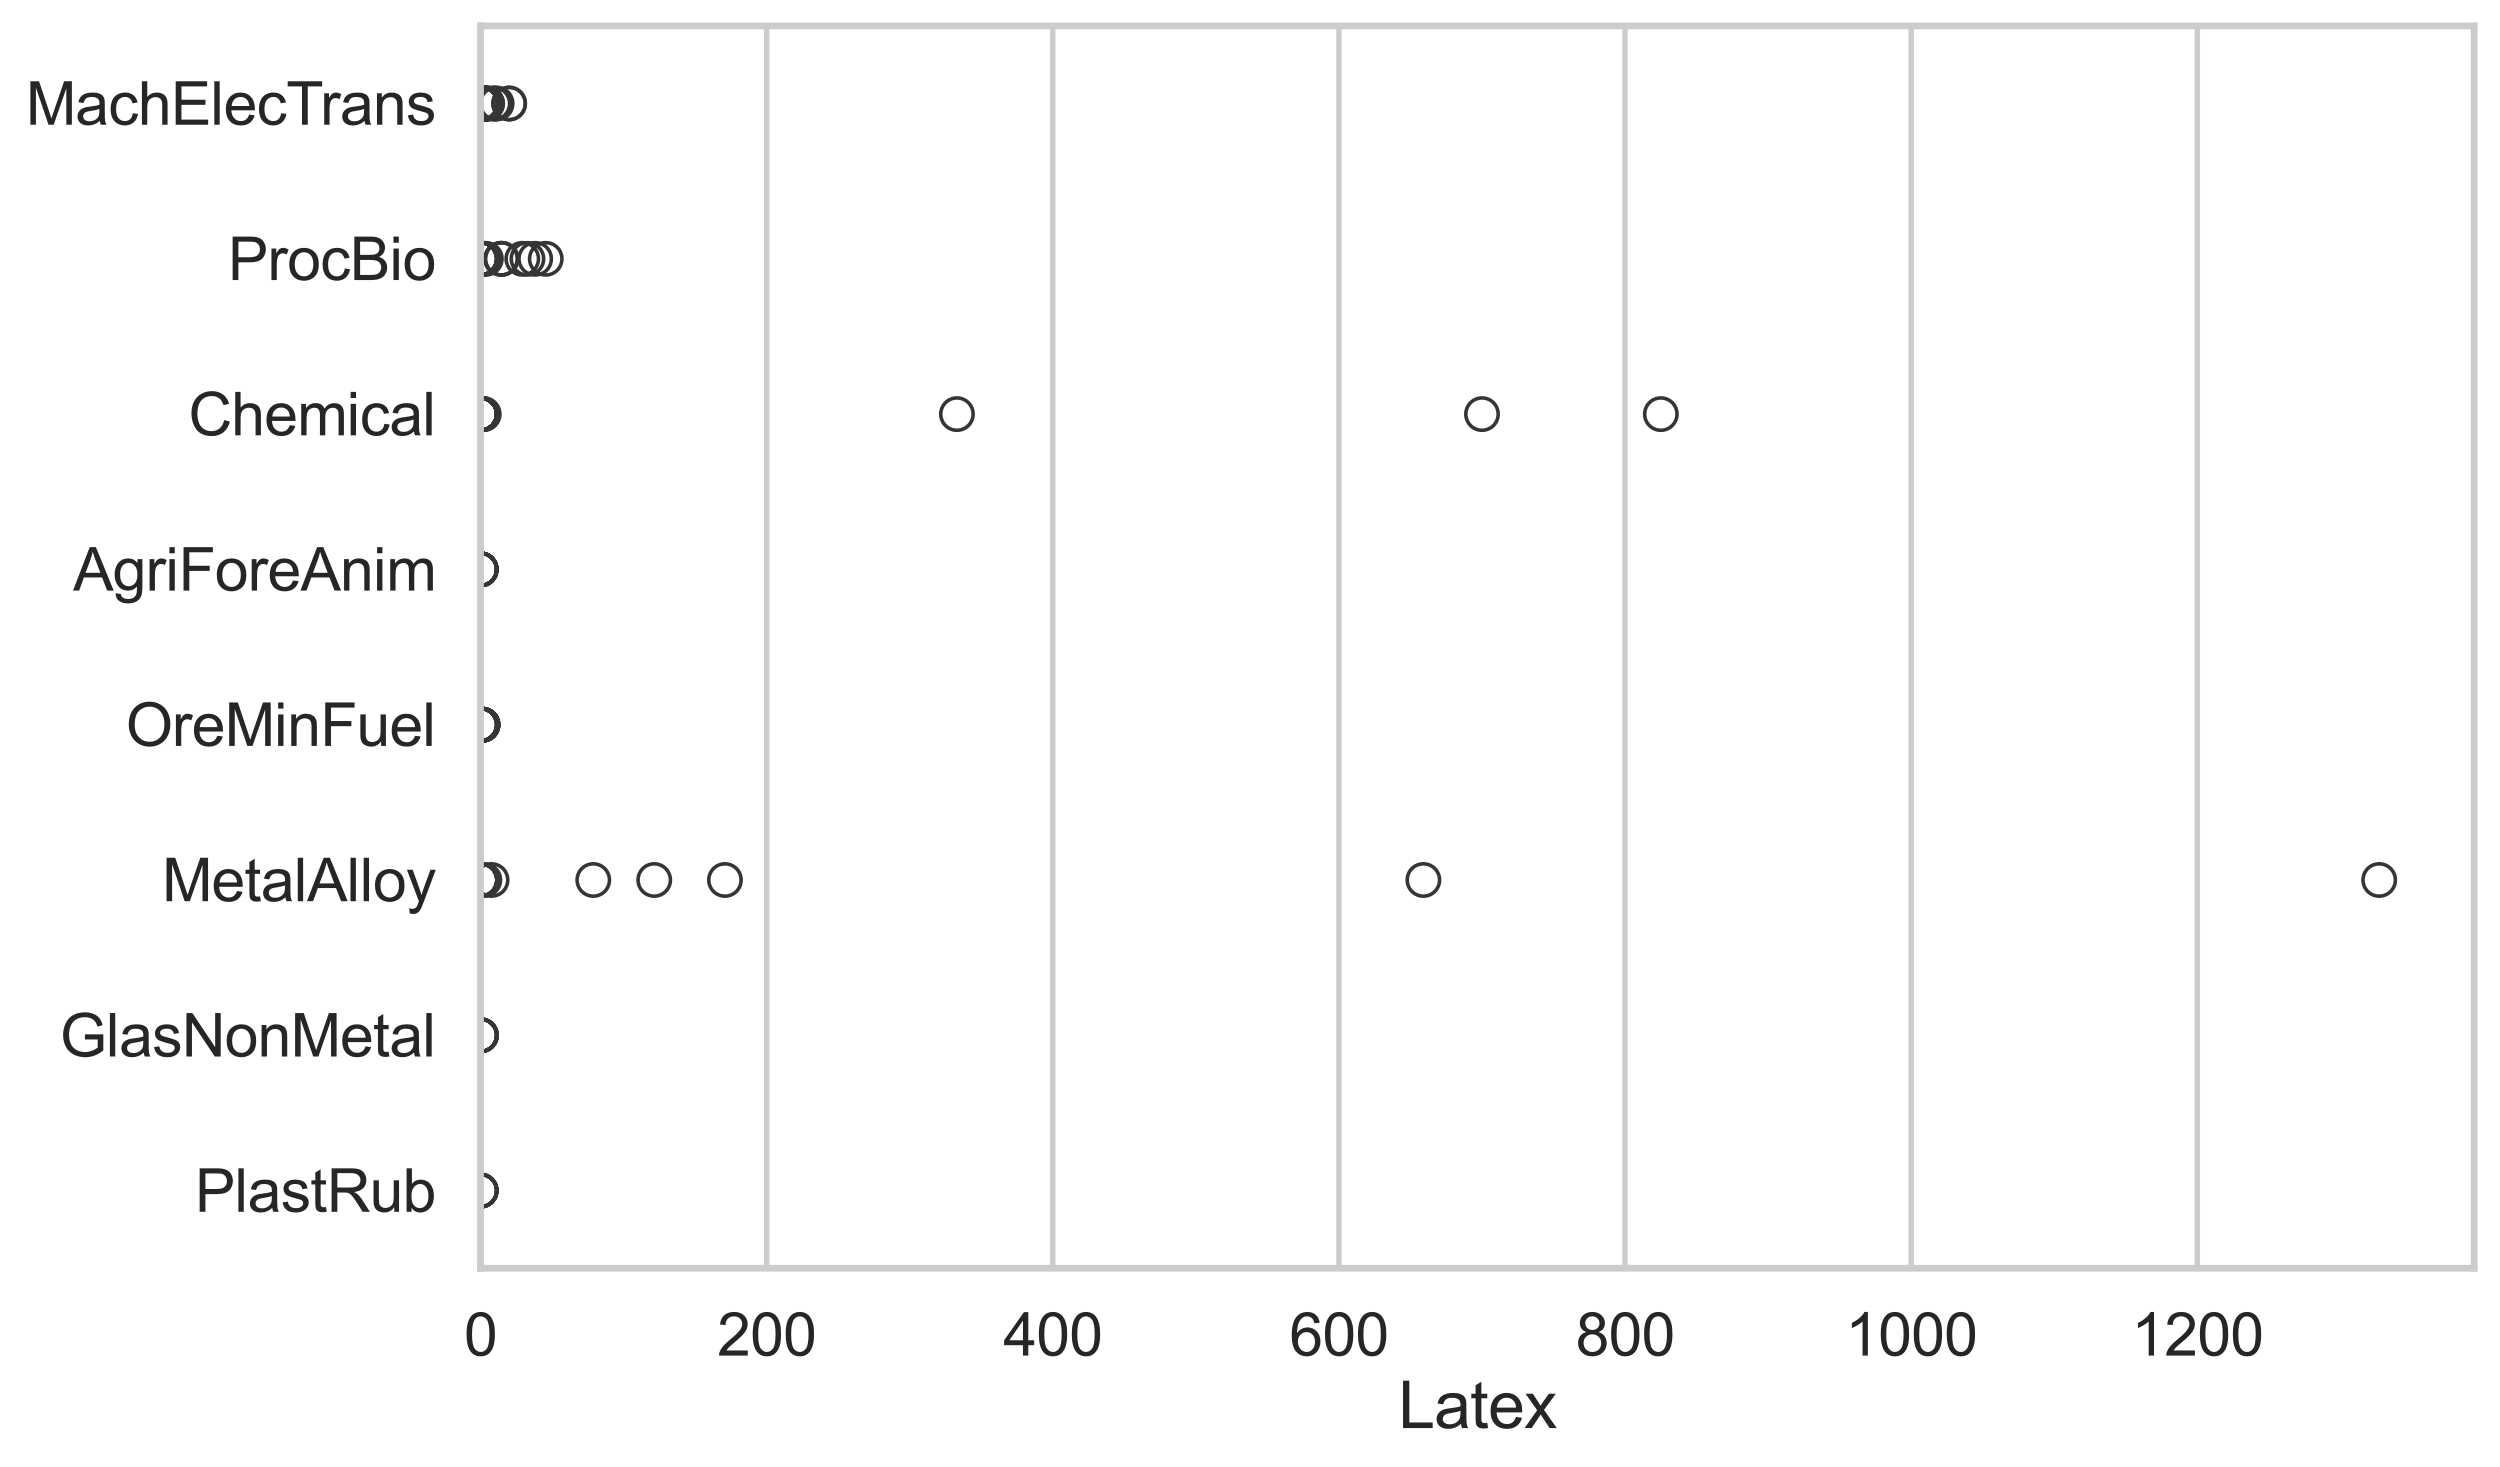 <?xml version="1.0" encoding="utf-8" standalone="no"?>
<!DOCTYPE svg PUBLIC "-//W3C//DTD SVG 1.1//EN"
  "http://www.w3.org/Graphics/SVG/1.1/DTD/svg11.dtd">
<svg xmlns:xlink="http://www.w3.org/1999/xlink" width="695.577pt" height="408.111pt" viewBox="0 0 695.577 408.111" xmlns="http://www.w3.org/2000/svg" version="1.1">
 <defs>
  <style type="text/css">*{stroke-linejoin: round; stroke-linecap: butt}</style>
 </defs>
 <g id="figure_1">
  <g id="patch_1">
   <path d="M 0 408.111 
L 695.577 408.111 
L 695.577 0 
L 0 0 
z
" style="fill: #ffffff"/>
  </g>
  <g id="axes_1">
   <g id="patch_2">
    <path d="M 133.697 352.86 
L 688.377 352.86 
L 688.377 7.2 
L 133.697 7.2 
z
" style="fill: #ffffff"/>
   </g>
   <g id="matplotlib.axis_1">
    <g id="xtick_1">
     <g id="line2d_1">
      <path d="M 133.697 352.86 
L 133.697 7.2 
" clip-path="url(#pb91188965d)" style="fill: none; stroke: #cccccc; stroke-width: 1.5; stroke-linecap: round"/>
     </g>
     <g id="text_1">
      <!-- 0 -->
      <g style="fill: #262626" transform="translate(129.109 377.17) scale(0.165 -0.165)">
       <defs>
        <path id="ArialMT-30" d="M 266 2259 
Q 266 3072 433 3567 
Q 600 4063 929 4331 
Q 1259 4600 1759 4600 
Q 2128 4600 2406 4451 
Q 2684 4303 2865 4023 
Q 3047 3744 3150 3342 
Q 3253 2941 3253 2259 
Q 3253 1453 3087 958 
Q 2922 463 2592 192 
Q 2263 -78 1759 -78 
Q 1097 -78 719 397 
Q 266 969 266 2259 
z
M 844 2259 
Q 844 1131 1108 757 
Q 1372 384 1759 384 
Q 2147 384 2411 759 
Q 2675 1134 2675 2259 
Q 2675 3391 2411 3762 
Q 2147 4134 1753 4134 
Q 1366 4134 1134 3806 
Q 844 3388 844 2259 
z
" transform="scale(0.016)"/>
       </defs>
       <use xlink:href="#ArialMT-30"/>
      </g>
     </g>
    </g>
    <g id="xtick_2">
     <g id="line2d_2">
      <path d="M 213.309 352.86 
L 213.309 7.2 
" clip-path="url(#pb91188965d)" style="fill: none; stroke: #cccccc; stroke-width: 1.5; stroke-linecap: round"/>
     </g>
     <g id="text_2">
      <!-- 200 -->
      <g style="fill: #262626" transform="translate(199.545 377.17) scale(0.165 -0.165)">
       <defs>
        <path id="ArialMT-32" d="M 3222 541 
L 3222 0 
L 194 0 
Q 188 203 259 391 
Q 375 700 629 1000 
Q 884 1300 1366 1694 
Q 2113 2306 2375 2664 
Q 2638 3022 2638 3341 
Q 2638 3675 2398 3904 
Q 2159 4134 1775 4134 
Q 1369 4134 1125 3890 
Q 881 3647 878 3216 
L 300 3275 
Q 359 3922 746 4261 
Q 1134 4600 1788 4600 
Q 2447 4600 2831 4234 
Q 3216 3869 3216 3328 
Q 3216 3053 3103 2787 
Q 2991 2522 2730 2228 
Q 2469 1934 1863 1422 
Q 1356 997 1212 845 
Q 1069 694 975 541 
L 3222 541 
z
" transform="scale(0.016)"/>
       </defs>
       <use xlink:href="#ArialMT-32"/>
       <use xlink:href="#ArialMT-30" transform="translate(55.615 0)"/>
       <use xlink:href="#ArialMT-30" transform="translate(111.23 0)"/>
      </g>
     </g>
    </g>
    <g id="xtick_3">
     <g id="line2d_3">
      <path d="M 292.92 352.86 
L 292.92 7.2 
" clip-path="url(#pb91188965d)" style="fill: none; stroke: #cccccc; stroke-width: 1.5; stroke-linecap: round"/>
     </g>
     <g id="text_3">
      <!-- 400 -->
      <g style="fill: #262626" transform="translate(279.157 377.17) scale(0.165 -0.165)">
       <defs>
        <path id="ArialMT-34" d="M 2069 0 
L 2069 1097 
L 81 1097 
L 81 1613 
L 2172 4581 
L 2631 4581 
L 2631 1613 
L 3250 1613 
L 3250 1097 
L 2631 1097 
L 2631 0 
L 2069 0 
z
M 2069 1613 
L 2069 3678 
L 634 1613 
L 2069 1613 
z
" transform="scale(0.016)"/>
       </defs>
       <use xlink:href="#ArialMT-34"/>
       <use xlink:href="#ArialMT-30" transform="translate(55.615 0)"/>
       <use xlink:href="#ArialMT-30" transform="translate(111.23 0)"/>
      </g>
     </g>
    </g>
    <g id="xtick_4">
     <g id="line2d_4">
      <path d="M 372.532 352.86 
L 372.532 7.2 
" clip-path="url(#pb91188965d)" style="fill: none; stroke: #cccccc; stroke-width: 1.5; stroke-linecap: round"/>
     </g>
     <g id="text_4">
      <!-- 600 -->
      <g style="fill: #262626" transform="translate(358.769 377.17) scale(0.165 -0.165)">
       <defs>
        <path id="ArialMT-36" d="M 3184 3459 
L 2625 3416 
Q 2550 3747 2413 3897 
Q 2184 4138 1850 4138 
Q 1581 4138 1378 3988 
Q 1113 3794 959 3422 
Q 806 3050 800 2363 
Q 1003 2672 1297 2822 
Q 1591 2972 1913 2972 
Q 2475 2972 2870 2558 
Q 3266 2144 3266 1488 
Q 3266 1056 3080 686 
Q 2894 316 2569 119 
Q 2244 -78 1831 -78 
Q 1128 -78 684 439 
Q 241 956 241 2144 
Q 241 3472 731 4075 
Q 1159 4600 1884 4600 
Q 2425 4600 2770 4297 
Q 3116 3994 3184 3459 
z
M 888 1484 
Q 888 1194 1011 928 
Q 1134 663 1356 523 
Q 1578 384 1822 384 
Q 2178 384 2434 671 
Q 2691 959 2691 1453 
Q 2691 1928 2437 2201 
Q 2184 2475 1800 2475 
Q 1419 2475 1153 2201 
Q 888 1928 888 1484 
z
" transform="scale(0.016)"/>
       </defs>
       <use xlink:href="#ArialMT-36"/>
       <use xlink:href="#ArialMT-30" transform="translate(55.615 0)"/>
       <use xlink:href="#ArialMT-30" transform="translate(111.23 0)"/>
      </g>
     </g>
    </g>
    <g id="xtick_5">
     <g id="line2d_5">
      <path d="M 452.144 352.86 
L 452.144 7.2 
" clip-path="url(#pb91188965d)" style="fill: none; stroke: #cccccc; stroke-width: 1.5; stroke-linecap: round"/>
     </g>
     <g id="text_5">
      <!-- 800 -->
      <g style="fill: #262626" transform="translate(438.381 377.17) scale(0.165 -0.165)">
       <defs>
        <path id="ArialMT-38" d="M 1131 2484 
Q 781 2613 612 2850 
Q 444 3088 444 3419 
Q 444 3919 803 4259 
Q 1163 4600 1759 4600 
Q 2359 4600 2725 4251 
Q 3091 3903 3091 3403 
Q 3091 3084 2923 2848 
Q 2756 2613 2416 2484 
Q 2838 2347 3058 2040 
Q 3278 1734 3278 1309 
Q 3278 722 2862 322 
Q 2447 -78 1769 -78 
Q 1091 -78 675 323 
Q 259 725 259 1325 
Q 259 1772 486 2073 
Q 713 2375 1131 2484 
z
M 1019 3438 
Q 1019 3113 1228 2906 
Q 1438 2700 1772 2700 
Q 2097 2700 2305 2904 
Q 2513 3109 2513 3406 
Q 2513 3716 2298 3927 
Q 2084 4138 1766 4138 
Q 1444 4138 1231 3931 
Q 1019 3725 1019 3438 
z
M 838 1322 
Q 838 1081 952 856 
Q 1066 631 1291 507 
Q 1516 384 1775 384 
Q 2178 384 2440 643 
Q 2703 903 2703 1303 
Q 2703 1709 2433 1975 
Q 2163 2241 1756 2241 
Q 1359 2241 1098 1978 
Q 838 1716 838 1322 
z
" transform="scale(0.016)"/>
       </defs>
       <use xlink:href="#ArialMT-38"/>
       <use xlink:href="#ArialMT-30" transform="translate(55.615 0)"/>
       <use xlink:href="#ArialMT-30" transform="translate(111.23 0)"/>
      </g>
     </g>
    </g>
    <g id="xtick_6">
     <g id="line2d_6">
      <path d="M 531.756 352.86 
L 531.756 7.2 
" clip-path="url(#pb91188965d)" style="fill: none; stroke: #cccccc; stroke-width: 1.5; stroke-linecap: round"/>
     </g>
     <g id="text_6">
      <!-- 1000 -->
      <g style="fill: #262626" transform="translate(513.404 377.17) scale(0.165 -0.165)">
       <defs>
        <path id="ArialMT-31" d="M 2384 0 
L 1822 0 
L 1822 3584 
Q 1619 3391 1289 3197 
Q 959 3003 697 2906 
L 697 3450 
Q 1169 3672 1522 3987 
Q 1875 4303 2022 4600 
L 2384 4600 
L 2384 0 
z
" transform="scale(0.016)"/>
       </defs>
       <use xlink:href="#ArialMT-31"/>
       <use xlink:href="#ArialMT-30" transform="translate(55.615 0)"/>
       <use xlink:href="#ArialMT-30" transform="translate(111.23 0)"/>
       <use xlink:href="#ArialMT-30" transform="translate(166.846 0)"/>
      </g>
     </g>
    </g>
    <g id="xtick_7">
     <g id="line2d_7">
      <path d="M 611.367 352.86 
L 611.367 7.2 
" clip-path="url(#pb91188965d)" style="fill: none; stroke: #cccccc; stroke-width: 1.5; stroke-linecap: round"/>
     </g>
     <g id="text_7">
      <!-- 1200 -->
      <g style="fill: #262626" transform="translate(593.016 377.17) scale(0.165 -0.165)">
       <use xlink:href="#ArialMT-31"/>
       <use xlink:href="#ArialMT-32" transform="translate(55.615 0)"/>
       <use xlink:href="#ArialMT-30" transform="translate(111.23 0)"/>
       <use xlink:href="#ArialMT-30" transform="translate(166.846 0)"/>
      </g>
     </g>
    </g>
    <g id="text_8">
     <!-- Latex -->
     <g style="fill: #262626" transform="translate(389.022 397.334) scale(0.18 -0.18)">
      <defs>
       <path id="ArialMT-4c" d="M 469 0 
L 469 4581 
L 1075 4581 
L 1075 541 
L 3331 541 
L 3331 0 
L 469 0 
z
" transform="scale(0.016)"/>
       <path id="ArialMT-61" d="M 2588 409 
Q 2275 144 1986 34 
Q 1697 -75 1366 -75 
Q 819 -75 525 192 
Q 231 459 231 875 
Q 231 1119 342 1320 
Q 453 1522 633 1644 
Q 813 1766 1038 1828 
Q 1203 1872 1538 1913 
Q 2219 1994 2541 2106 
Q 2544 2222 2544 2253 
Q 2544 2597 2384 2738 
Q 2169 2928 1744 2928 
Q 1347 2928 1158 2789 
Q 969 2650 878 2297 
L 328 2372 
Q 403 2725 575 2942 
Q 747 3159 1072 3276 
Q 1397 3394 1825 3394 
Q 2250 3394 2515 3294 
Q 2781 3194 2906 3042 
Q 3031 2891 3081 2659 
Q 3109 2516 3109 2141 
L 3109 1391 
Q 3109 606 3145 398 
Q 3181 191 3288 0 
L 2700 0 
Q 2613 175 2588 409 
z
M 2541 1666 
Q 2234 1541 1622 1453 
Q 1275 1403 1131 1340 
Q 988 1278 909 1158 
Q 831 1038 831 891 
Q 831 666 1001 516 
Q 1172 366 1500 366 
Q 1825 366 2078 508 
Q 2331 650 2450 897 
Q 2541 1088 2541 1459 
L 2541 1666 
z
" transform="scale(0.016)"/>
       <path id="ArialMT-74" d="M 1650 503 
L 1731 6 
Q 1494 -44 1306 -44 
Q 1000 -44 831 53 
Q 663 150 594 308 
Q 525 466 525 972 
L 525 2881 
L 113 2881 
L 113 3319 
L 525 3319 
L 525 4141 
L 1084 4478 
L 1084 3319 
L 1650 3319 
L 1650 2881 
L 1084 2881 
L 1084 941 
Q 1084 700 1114 631 
Q 1144 563 1211 522 
Q 1278 481 1403 481 
Q 1497 481 1650 503 
z
" transform="scale(0.016)"/>
       <path id="ArialMT-65" d="M 2694 1069 
L 3275 997 
Q 3138 488 2766 206 
Q 2394 -75 1816 -75 
Q 1088 -75 661 373 
Q 234 822 234 1631 
Q 234 2469 665 2931 
Q 1097 3394 1784 3394 
Q 2450 3394 2872 2941 
Q 3294 2488 3294 1666 
Q 3294 1616 3291 1516 
L 816 1516 
Q 847 969 1125 678 
Q 1403 388 1819 388 
Q 2128 388 2347 550 
Q 2566 713 2694 1069 
z
M 847 1978 
L 2700 1978 
Q 2663 2397 2488 2606 
Q 2219 2931 1791 2931 
Q 1403 2931 1139 2672 
Q 875 2413 847 1978 
z
" transform="scale(0.016)"/>
       <path id="ArialMT-78" d="M 47 0 
L 1259 1725 
L 138 3319 
L 841 3319 
L 1350 2541 
Q 1494 2319 1581 2169 
Q 1719 2375 1834 2534 
L 2394 3319 
L 3066 3319 
L 1919 1756 
L 3153 0 
L 2463 0 
L 1781 1031 
L 1600 1309 
L 728 0 
L 47 0 
z
" transform="scale(0.016)"/>
      </defs>
      <use xlink:href="#ArialMT-4c"/>
      <use xlink:href="#ArialMT-61" transform="translate(55.615 0)"/>
      <use xlink:href="#ArialMT-74" transform="translate(111.23 0)"/>
      <use xlink:href="#ArialMT-65" transform="translate(139.014 0)"/>
      <use xlink:href="#ArialMT-78" transform="translate(194.629 0)"/>
     </g>
    </g>
   </g>
   <g id="matplotlib.axis_2">
    <g id="ytick_1">
     <g id="text_9">
      <!-- MachElecTrans -->
      <g style="fill: #262626" transform="translate(7.2 34.709) scale(0.165 -0.165)">
       <defs>
        <path id="ArialMT-4d" d="M 475 0 
L 475 4581 
L 1388 4581 
L 2472 1338 
Q 2622 884 2691 659 
Q 2769 909 2934 1394 
L 4031 4581 
L 4847 4581 
L 4847 0 
L 4263 0 
L 4263 3834 
L 2931 0 
L 2384 0 
L 1059 3900 
L 1059 0 
L 475 0 
z
" transform="scale(0.016)"/>
        <path id="ArialMT-63" d="M 2588 1216 
L 3141 1144 
Q 3050 572 2676 248 
Q 2303 -75 1759 -75 
Q 1078 -75 664 370 
Q 250 816 250 1647 
Q 250 2184 428 2587 
Q 606 2991 970 3192 
Q 1334 3394 1763 3394 
Q 2303 3394 2647 3120 
Q 2991 2847 3088 2344 
L 2541 2259 
Q 2463 2594 2264 2762 
Q 2066 2931 1784 2931 
Q 1359 2931 1093 2626 
Q 828 2322 828 1663 
Q 828 994 1084 691 
Q 1341 388 1753 388 
Q 2084 388 2306 591 
Q 2528 794 2588 1216 
z
" transform="scale(0.016)"/>
        <path id="ArialMT-68" d="M 422 0 
L 422 4581 
L 984 4581 
L 984 2938 
Q 1378 3394 1978 3394 
Q 2347 3394 2619 3248 
Q 2891 3103 3008 2847 
Q 3125 2591 3125 2103 
L 3125 0 
L 2563 0 
L 2563 2103 
Q 2563 2525 2380 2717 
Q 2197 2909 1863 2909 
Q 1613 2909 1392 2779 
Q 1172 2650 1078 2428 
Q 984 2206 984 1816 
L 984 0 
L 422 0 
z
" transform="scale(0.016)"/>
        <path id="ArialMT-45" d="M 506 0 
L 506 4581 
L 3819 4581 
L 3819 4041 
L 1113 4041 
L 1113 2638 
L 3647 2638 
L 3647 2100 
L 1113 2100 
L 1113 541 
L 3925 541 
L 3925 0 
L 506 0 
z
" transform="scale(0.016)"/>
        <path id="ArialMT-6c" d="M 409 0 
L 409 4581 
L 972 4581 
L 972 0 
L 409 0 
z
" transform="scale(0.016)"/>
        <path id="ArialMT-54" d="M 1659 0 
L 1659 4041 
L 150 4041 
L 150 4581 
L 3781 4581 
L 3781 4041 
L 2266 4041 
L 2266 0 
L 1659 0 
z
" transform="scale(0.016)"/>
        <path id="ArialMT-72" d="M 416 0 
L 416 3319 
L 922 3319 
L 922 2816 
Q 1116 3169 1280 3281 
Q 1444 3394 1641 3394 
Q 1925 3394 2219 3213 
L 2025 2691 
Q 1819 2813 1613 2813 
Q 1428 2813 1281 2702 
Q 1134 2591 1072 2394 
Q 978 2094 978 1738 
L 978 0 
L 416 0 
z
" transform="scale(0.016)"/>
        <path id="ArialMT-6e" d="M 422 0 
L 422 3319 
L 928 3319 
L 928 2847 
Q 1294 3394 1984 3394 
Q 2284 3394 2536 3286 
Q 2788 3178 2913 3003 
Q 3038 2828 3088 2588 
Q 3119 2431 3119 2041 
L 3119 0 
L 2556 0 
L 2556 2019 
Q 2556 2363 2490 2533 
Q 2425 2703 2258 2804 
Q 2091 2906 1866 2906 
Q 1506 2906 1245 2678 
Q 984 2450 984 1813 
L 984 0 
L 422 0 
z
" transform="scale(0.016)"/>
        <path id="ArialMT-73" d="M 197 991 
L 753 1078 
Q 800 744 1014 566 
Q 1228 388 1613 388 
Q 2000 388 2187 545 
Q 2375 703 2375 916 
Q 2375 1106 2209 1216 
Q 2094 1291 1634 1406 
Q 1016 1563 777 1677 
Q 538 1791 414 1992 
Q 291 2194 291 2438 
Q 291 2659 392 2848 
Q 494 3038 669 3163 
Q 800 3259 1026 3326 
Q 1253 3394 1513 3394 
Q 1903 3394 2198 3281 
Q 2494 3169 2634 2976 
Q 2775 2784 2828 2463 
L 2278 2388 
Q 2241 2644 2061 2787 
Q 1881 2931 1553 2931 
Q 1166 2931 1000 2803 
Q 834 2675 834 2503 
Q 834 2394 903 2306 
Q 972 2216 1119 2156 
Q 1203 2125 1616 2013 
Q 2213 1853 2448 1751 
Q 2684 1650 2818 1456 
Q 2953 1263 2953 975 
Q 2953 694 2789 445 
Q 2625 197 2315 61 
Q 2006 -75 1616 -75 
Q 969 -75 630 194 
Q 291 463 197 991 
z
" transform="scale(0.016)"/>
       </defs>
       <use xlink:href="#ArialMT-4d"/>
       <use xlink:href="#ArialMT-61" transform="translate(83.301 0)"/>
       <use xlink:href="#ArialMT-63" transform="translate(138.916 0)"/>
       <use xlink:href="#ArialMT-68" transform="translate(188.916 0)"/>
       <use xlink:href="#ArialMT-45" transform="translate(244.531 0)"/>
       <use xlink:href="#ArialMT-6c" transform="translate(311.23 0)"/>
       <use xlink:href="#ArialMT-65" transform="translate(333.447 0)"/>
       <use xlink:href="#ArialMT-63" transform="translate(389.062 0)"/>
       <use xlink:href="#ArialMT-54" transform="translate(439.062 0)"/>
       <use xlink:href="#ArialMT-72" transform="translate(496.396 0)"/>
       <use xlink:href="#ArialMT-61" transform="translate(529.697 0)"/>
       <use xlink:href="#ArialMT-6e" transform="translate(585.312 0)"/>
       <use xlink:href="#ArialMT-73" transform="translate(640.928 0)"/>
      </g>
     </g>
    </g>
    <g id="ytick_2">
     <g id="text_10">
      <!-- ProcBio -->
      <g style="fill: #262626" transform="translate(63.424 77.916) scale(0.165 -0.165)">
       <defs>
        <path id="ArialMT-50" d="M 494 0 
L 494 4581 
L 2222 4581 
Q 2678 4581 2919 4538 
Q 3256 4481 3484 4323 
Q 3713 4166 3852 3881 
Q 3991 3597 3991 3256 
Q 3991 2672 3619 2267 
Q 3247 1863 2275 1863 
L 1100 1863 
L 1100 0 
L 494 0 
z
M 1100 2403 
L 2284 2403 
Q 2872 2403 3119 2622 
Q 3366 2841 3366 3238 
Q 3366 3525 3220 3729 
Q 3075 3934 2838 4000 
Q 2684 4041 2272 4041 
L 1100 4041 
L 1100 2403 
z
" transform="scale(0.016)"/>
        <path id="ArialMT-6f" d="M 213 1659 
Q 213 2581 725 3025 
Q 1153 3394 1769 3394 
Q 2453 3394 2887 2945 
Q 3322 2497 3322 1706 
Q 3322 1066 3130 698 
Q 2938 331 2570 128 
Q 2203 -75 1769 -75 
Q 1072 -75 642 372 
Q 213 819 213 1659 
z
M 791 1659 
Q 791 1022 1069 705 
Q 1347 388 1769 388 
Q 2188 388 2466 706 
Q 2744 1025 2744 1678 
Q 2744 2294 2464 2611 
Q 2184 2928 1769 2928 
Q 1347 2928 1069 2612 
Q 791 2297 791 1659 
z
" transform="scale(0.016)"/>
        <path id="ArialMT-42" d="M 469 0 
L 469 4581 
L 2188 4581 
Q 2713 4581 3030 4442 
Q 3347 4303 3526 4014 
Q 3706 3725 3706 3409 
Q 3706 3116 3547 2856 
Q 3388 2597 3066 2438 
Q 3481 2316 3704 2022 
Q 3928 1728 3928 1328 
Q 3928 1006 3792 729 
Q 3656 453 3456 303 
Q 3256 153 2954 76 
Q 2653 0 2216 0 
L 469 0 
z
M 1075 2656 
L 2066 2656 
Q 2469 2656 2644 2709 
Q 2875 2778 2992 2937 
Q 3109 3097 3109 3338 
Q 3109 3566 3000 3739 
Q 2891 3913 2687 3977 
Q 2484 4041 1991 4041 
L 1075 4041 
L 1075 2656 
z
M 1075 541 
L 2216 541 
Q 2509 541 2628 563 
Q 2838 600 2978 687 
Q 3119 775 3209 942 
Q 3300 1109 3300 1328 
Q 3300 1584 3169 1773 
Q 3038 1963 2805 2039 
Q 2572 2116 2134 2116 
L 1075 2116 
L 1075 541 
z
" transform="scale(0.016)"/>
        <path id="ArialMT-69" d="M 425 3934 
L 425 4581 
L 988 4581 
L 988 3934 
L 425 3934 
z
M 425 0 
L 425 3319 
L 988 3319 
L 988 0 
L 425 0 
z
" transform="scale(0.016)"/>
       </defs>
       <use xlink:href="#ArialMT-50"/>
       <use xlink:href="#ArialMT-72" transform="translate(66.699 0)"/>
       <use xlink:href="#ArialMT-6f" transform="translate(100 0)"/>
       <use xlink:href="#ArialMT-63" transform="translate(155.615 0)"/>
       <use xlink:href="#ArialMT-42" transform="translate(205.615 0)"/>
       <use xlink:href="#ArialMT-69" transform="translate(272.314 0)"/>
       <use xlink:href="#ArialMT-6f" transform="translate(294.531 0)"/>
      </g>
     </g>
    </g>
    <g id="ytick_3">
     <g id="text_11">
      <!-- Chemical -->
      <g style="fill: #262626" transform="translate(52.428 121.124) scale(0.165 -0.165)">
       <defs>
        <path id="ArialMT-43" d="M 3763 1606 
L 4369 1453 
Q 4178 706 3683 314 
Q 3188 -78 2472 -78 
Q 1731 -78 1267 223 
Q 803 525 561 1097 
Q 319 1669 319 2325 
Q 319 3041 592 3573 
Q 866 4106 1370 4382 
Q 1875 4659 2481 4659 
Q 3169 4659 3637 4309 
Q 4106 3959 4291 3325 
L 3694 3184 
Q 3534 3684 3231 3912 
Q 2928 4141 2469 4141 
Q 1941 4141 1586 3887 
Q 1231 3634 1087 3207 
Q 944 2781 944 2328 
Q 944 1744 1114 1308 
Q 1284 872 1643 656 
Q 2003 441 2422 441 
Q 2931 441 3284 734 
Q 3638 1028 3763 1606 
z
" transform="scale(0.016)"/>
        <path id="ArialMT-6d" d="M 422 0 
L 422 3319 
L 925 3319 
L 925 2853 
Q 1081 3097 1340 3245 
Q 1600 3394 1931 3394 
Q 2300 3394 2536 3241 
Q 2772 3088 2869 2813 
Q 3263 3394 3894 3394 
Q 4388 3394 4653 3120 
Q 4919 2847 4919 2278 
L 4919 0 
L 4359 0 
L 4359 2091 
Q 4359 2428 4304 2576 
Q 4250 2725 4106 2815 
Q 3963 2906 3769 2906 
Q 3419 2906 3187 2673 
Q 2956 2441 2956 1928 
L 2956 0 
L 2394 0 
L 2394 2156 
Q 2394 2531 2256 2718 
Q 2119 2906 1806 2906 
Q 1569 2906 1367 2781 
Q 1166 2656 1075 2415 
Q 984 2175 984 1722 
L 984 0 
L 422 0 
z
" transform="scale(0.016)"/>
       </defs>
       <use xlink:href="#ArialMT-43"/>
       <use xlink:href="#ArialMT-68" transform="translate(72.217 0)"/>
       <use xlink:href="#ArialMT-65" transform="translate(127.832 0)"/>
       <use xlink:href="#ArialMT-6d" transform="translate(183.447 0)"/>
       <use xlink:href="#ArialMT-69" transform="translate(266.748 0)"/>
       <use xlink:href="#ArialMT-63" transform="translate(288.965 0)"/>
       <use xlink:href="#ArialMT-61" transform="translate(338.965 0)"/>
       <use xlink:href="#ArialMT-6c" transform="translate(394.58 0)"/>
      </g>
     </g>
    </g>
    <g id="ytick_4">
     <g id="text_12">
      <!-- AgriForeAnim -->
      <g style="fill: #262626" transform="translate(20.341 164.331) scale(0.165 -0.165)">
       <defs>
        <path id="ArialMT-41" d="M -9 0 
L 1750 4581 
L 2403 4581 
L 4278 0 
L 3588 0 
L 3053 1388 
L 1138 1388 
L 634 0 
L -9 0 
z
M 1313 1881 
L 2866 1881 
L 2388 3150 
Q 2169 3728 2063 4100 
Q 1975 3659 1816 3225 
L 1313 1881 
z
" transform="scale(0.016)"/>
        <path id="ArialMT-67" d="M 319 -275 
L 866 -356 
Q 900 -609 1056 -725 
Q 1266 -881 1628 -881 
Q 2019 -881 2231 -725 
Q 2444 -569 2519 -288 
Q 2563 -116 2559 434 
Q 2191 0 1641 0 
Q 956 0 581 494 
Q 206 988 206 1678 
Q 206 2153 378 2554 
Q 550 2956 876 3175 
Q 1203 3394 1644 3394 
Q 2231 3394 2613 2919 
L 2613 3319 
L 3131 3319 
L 3131 450 
Q 3131 -325 2973 -648 
Q 2816 -972 2473 -1159 
Q 2131 -1347 1631 -1347 
Q 1038 -1347 672 -1080 
Q 306 -813 319 -275 
z
M 784 1719 
Q 784 1066 1043 766 
Q 1303 466 1694 466 
Q 2081 466 2343 764 
Q 2606 1063 2606 1700 
Q 2606 2309 2336 2618 
Q 2066 2928 1684 2928 
Q 1309 2928 1046 2623 
Q 784 2319 784 1719 
z
" transform="scale(0.016)"/>
        <path id="ArialMT-46" d="M 525 0 
L 525 4581 
L 3616 4581 
L 3616 4041 
L 1131 4041 
L 1131 2622 
L 3281 2622 
L 3281 2081 
L 1131 2081 
L 1131 0 
L 525 0 
z
" transform="scale(0.016)"/>
       </defs>
       <use xlink:href="#ArialMT-41"/>
       <use xlink:href="#ArialMT-67" transform="translate(66.699 0)"/>
       <use xlink:href="#ArialMT-72" transform="translate(122.314 0)"/>
       <use xlink:href="#ArialMT-69" transform="translate(155.615 0)"/>
       <use xlink:href="#ArialMT-46" transform="translate(177.832 0)"/>
       <use xlink:href="#ArialMT-6f" transform="translate(238.916 0)"/>
       <use xlink:href="#ArialMT-72" transform="translate(294.531 0)"/>
       <use xlink:href="#ArialMT-65" transform="translate(327.832 0)"/>
       <use xlink:href="#ArialMT-41" transform="translate(383.447 0)"/>
       <use xlink:href="#ArialMT-6e" transform="translate(450.146 0)"/>
       <use xlink:href="#ArialMT-69" transform="translate(505.762 0)"/>
       <use xlink:href="#ArialMT-6d" transform="translate(527.979 0)"/>
      </g>
     </g>
    </g>
    <g id="ytick_5">
     <g id="text_13">
      <!-- OreMinFuel -->
      <g style="fill: #262626" transform="translate(35.013 207.539) scale(0.165 -0.165)">
       <defs>
        <path id="ArialMT-4f" d="M 309 2231 
Q 309 3372 921 4017 
Q 1534 4663 2503 4663 
Q 3138 4663 3647 4359 
Q 4156 4056 4423 3514 
Q 4691 2972 4691 2284 
Q 4691 1588 4409 1038 
Q 4128 488 3612 205 
Q 3097 -78 2500 -78 
Q 1853 -78 1343 234 
Q 834 547 571 1087 
Q 309 1628 309 2231 
z
M 934 2222 
Q 934 1394 1379 917 
Q 1825 441 2497 441 
Q 3181 441 3623 922 
Q 4066 1403 4066 2288 
Q 4066 2847 3877 3264 
Q 3688 3681 3323 3911 
Q 2959 4141 2506 4141 
Q 1863 4141 1398 3698 
Q 934 3256 934 2222 
z
" transform="scale(0.016)"/>
        <path id="ArialMT-75" d="M 2597 0 
L 2597 488 
Q 2209 -75 1544 -75 
Q 1250 -75 995 37 
Q 741 150 617 320 
Q 494 491 444 738 
Q 409 903 409 1263 
L 409 3319 
L 972 3319 
L 972 1478 
Q 972 1038 1006 884 
Q 1059 663 1231 536 
Q 1403 409 1656 409 
Q 1909 409 2131 539 
Q 2353 669 2445 892 
Q 2538 1116 2538 1541 
L 2538 3319 
L 3100 3319 
L 3100 0 
L 2597 0 
z
" transform="scale(0.016)"/>
       </defs>
       <use xlink:href="#ArialMT-4f"/>
       <use xlink:href="#ArialMT-72" transform="translate(77.783 0)"/>
       <use xlink:href="#ArialMT-65" transform="translate(111.084 0)"/>
       <use xlink:href="#ArialMT-4d" transform="translate(166.699 0)"/>
       <use xlink:href="#ArialMT-69" transform="translate(250 0)"/>
       <use xlink:href="#ArialMT-6e" transform="translate(272.217 0)"/>
       <use xlink:href="#ArialMT-46" transform="translate(327.832 0)"/>
       <use xlink:href="#ArialMT-75" transform="translate(388.916 0)"/>
       <use xlink:href="#ArialMT-65" transform="translate(444.531 0)"/>
       <use xlink:href="#ArialMT-6c" transform="translate(500.146 0)"/>
      </g>
     </g>
    </g>
    <g id="ytick_6">
     <g id="text_14">
      <!-- MetalAlloy -->
      <g style="fill: #262626" transform="translate(45.088 250.746) scale(0.165 -0.165)">
       <defs>
        <path id="ArialMT-79" d="M 397 -1278 
L 334 -750 
Q 519 -800 656 -800 
Q 844 -800 956 -737 
Q 1069 -675 1141 -563 
Q 1194 -478 1313 -144 
Q 1328 -97 1363 -6 
L 103 3319 
L 709 3319 
L 1400 1397 
Q 1534 1031 1641 628 
Q 1738 1016 1872 1384 
L 2581 3319 
L 3144 3319 
L 1881 -56 
Q 1678 -603 1566 -809 
Q 1416 -1088 1222 -1217 
Q 1028 -1347 759 -1347 
Q 597 -1347 397 -1278 
z
" transform="scale(0.016)"/>
       </defs>
       <use xlink:href="#ArialMT-4d"/>
       <use xlink:href="#ArialMT-65" transform="translate(83.301 0)"/>
       <use xlink:href="#ArialMT-74" transform="translate(138.916 0)"/>
       <use xlink:href="#ArialMT-61" transform="translate(166.699 0)"/>
       <use xlink:href="#ArialMT-6c" transform="translate(222.314 0)"/>
       <use xlink:href="#ArialMT-41" transform="translate(244.531 0)"/>
       <use xlink:href="#ArialMT-6c" transform="translate(311.23 0)"/>
       <use xlink:href="#ArialMT-6c" transform="translate(333.447 0)"/>
       <use xlink:href="#ArialMT-6f" transform="translate(355.664 0)"/>
       <use xlink:href="#ArialMT-79" transform="translate(411.279 0)"/>
      </g>
     </g>
    </g>
    <g id="ytick_7">
     <g id="text_15">
      <!-- GlasNonMetal -->
      <g style="fill: #262626" transform="translate(16.659 293.954) scale(0.165 -0.165)">
       <defs>
        <path id="ArialMT-47" d="M 2638 1797 
L 2638 2334 
L 4578 2338 
L 4578 638 
Q 4131 281 3656 101 
Q 3181 -78 2681 -78 
Q 2006 -78 1454 211 
Q 903 500 622 1047 
Q 341 1594 341 2269 
Q 341 2938 620 3517 
Q 900 4097 1425 4378 
Q 1950 4659 2634 4659 
Q 3131 4659 3532 4498 
Q 3934 4338 4162 4050 
Q 4391 3763 4509 3300 
L 3963 3150 
Q 3859 3500 3706 3700 
Q 3553 3900 3268 4020 
Q 2984 4141 2638 4141 
Q 2222 4141 1919 4014 
Q 1616 3888 1430 3681 
Q 1244 3475 1141 3228 
Q 966 2803 966 2306 
Q 966 1694 1177 1281 
Q 1388 869 1791 669 
Q 2194 469 2647 469 
Q 3041 469 3416 620 
Q 3791 772 3984 944 
L 3984 1797 
L 2638 1797 
z
" transform="scale(0.016)"/>
        <path id="ArialMT-4e" d="M 488 0 
L 488 4581 
L 1109 4581 
L 3516 984 
L 3516 4581 
L 4097 4581 
L 4097 0 
L 3475 0 
L 1069 3600 
L 1069 0 
L 488 0 
z
" transform="scale(0.016)"/>
       </defs>
       <use xlink:href="#ArialMT-47"/>
       <use xlink:href="#ArialMT-6c" transform="translate(77.783 0)"/>
       <use xlink:href="#ArialMT-61" transform="translate(100 0)"/>
       <use xlink:href="#ArialMT-73" transform="translate(155.615 0)"/>
       <use xlink:href="#ArialMT-4e" transform="translate(205.615 0)"/>
       <use xlink:href="#ArialMT-6f" transform="translate(277.832 0)"/>
       <use xlink:href="#ArialMT-6e" transform="translate(333.447 0)"/>
       <use xlink:href="#ArialMT-4d" transform="translate(389.062 0)"/>
       <use xlink:href="#ArialMT-65" transform="translate(472.363 0)"/>
       <use xlink:href="#ArialMT-74" transform="translate(527.979 0)"/>
       <use xlink:href="#ArialMT-61" transform="translate(555.762 0)"/>
       <use xlink:href="#ArialMT-6c" transform="translate(611.377 0)"/>
      </g>
     </g>
    </g>
    <g id="ytick_8">
     <g id="text_16">
      <!-- PlastRub -->
      <g style="fill: #262626" transform="translate(54.248 337.161) scale(0.165 -0.165)">
       <defs>
        <path id="ArialMT-52" d="M 503 0 
L 503 4581 
L 2534 4581 
Q 3147 4581 3465 4457 
Q 3784 4334 3975 4021 
Q 4166 3709 4166 3331 
Q 4166 2844 3850 2509 
Q 3534 2175 2875 2084 
Q 3116 1969 3241 1856 
Q 3506 1613 3744 1247 
L 4541 0 
L 3778 0 
L 3172 953 
Q 2906 1366 2734 1584 
Q 2563 1803 2427 1890 
Q 2291 1978 2150 2013 
Q 2047 2034 1813 2034 
L 1109 2034 
L 1109 0 
L 503 0 
z
M 1109 2559 
L 2413 2559 
Q 2828 2559 3062 2645 
Q 3297 2731 3419 2920 
Q 3541 3109 3541 3331 
Q 3541 3656 3305 3865 
Q 3069 4075 2559 4075 
L 1109 4075 
L 1109 2559 
z
" transform="scale(0.016)"/>
        <path id="ArialMT-62" d="M 941 0 
L 419 0 
L 419 4581 
L 981 4581 
L 981 2947 
Q 1338 3394 1891 3394 
Q 2197 3394 2470 3270 
Q 2744 3147 2920 2923 
Q 3097 2700 3197 2384 
Q 3297 2069 3297 1709 
Q 3297 856 2875 390 
Q 2453 -75 1863 -75 
Q 1275 -75 941 416 
L 941 0 
z
M 934 1684 
Q 934 1088 1097 822 
Q 1363 388 1816 388 
Q 2184 388 2453 708 
Q 2722 1028 2722 1663 
Q 2722 2313 2464 2622 
Q 2206 2931 1841 2931 
Q 1472 2931 1203 2611 
Q 934 2291 934 1684 
z
" transform="scale(0.016)"/>
       </defs>
       <use xlink:href="#ArialMT-50"/>
       <use xlink:href="#ArialMT-6c" transform="translate(66.699 0)"/>
       <use xlink:href="#ArialMT-61" transform="translate(88.916 0)"/>
       <use xlink:href="#ArialMT-73" transform="translate(144.531 0)"/>
       <use xlink:href="#ArialMT-74" transform="translate(194.531 0)"/>
       <use xlink:href="#ArialMT-52" transform="translate(222.314 0)"/>
       <use xlink:href="#ArialMT-75" transform="translate(294.531 0)"/>
       <use xlink:href="#ArialMT-62" transform="translate(350.146 0)"/>
      </g>
     </g>
    </g>
   </g>
   <g id="patch_3">
    <path d="M 133.701 11.521 
L 133.701 46.087 
L 133.76 46.087 
L 133.76 11.521 
L 133.701 11.521 
z
" clip-path="url(#pb91188965d)" style="fill: #ca74db; stroke: #353535; stroke-linejoin: miter"/>
   </g>
   <g id="line2d_8">
    <path d="M 133.701 28.804 
L 133.697 28.804 
" clip-path="url(#pb91188965d)" style="fill: none; stroke: #353535"/>
   </g>
   <g id="line2d_9">
    <path d="M 133.76 28.804 
L 133.845 28.804 
" clip-path="url(#pb91188965d)" style="fill: none; stroke: #353535"/>
   </g>
   <g id="line2d_10">
    <path d="M 133.697 20.162 
L 133.697 37.445 
" clip-path="url(#pb91188965d)" style="fill: none; stroke: #353535; stroke-linecap: round"/>
   </g>
   <g id="line2d_11">
    <path d="M 133.845 20.162 
L 133.845 37.445 
" clip-path="url(#pb91188965d)" style="fill: none; stroke: #353535; stroke-linecap: round"/>
   </g>
   <g id="line2d_12">
    <defs>
     <path id="mca2e8704d5" d="M 0 4.5 
C 1.193 4.5 2.338 4.026 3.182 3.182 
C 4.026 2.338 4.5 1.193 4.5 0 
C 4.5 -1.193 4.026 -2.338 3.182 -3.182 
C 2.338 -4.026 1.193 -4.5 0 -4.5 
C -1.193 -4.5 -2.338 -4.026 -3.182 -3.182 
C -4.026 -2.338 -4.5 -1.193 -4.5 0 
C -4.5 1.193 -4.026 2.338 -3.182 3.182 
C -2.338 4.026 -1.193 4.5 0 4.5 
z
" style="stroke: #353535"/>
    </defs>
    <g clip-path="url(#pb91188965d)">
     <use xlink:href="#mca2e8704d5" x="134.943" y="28.804" style="fill-opacity: 0; stroke: #353535"/>
     <use xlink:href="#mca2e8704d5" x="135.441" y="28.804" style="fill-opacity: 0; stroke: #353535"/>
     <use xlink:href="#mca2e8704d5" x="133.876" y="28.804" style="fill-opacity: 0; stroke: #353535"/>
     <use xlink:href="#mca2e8704d5" x="134.277" y="28.804" style="fill-opacity: 0; stroke: #353535"/>
     <use xlink:href="#mca2e8704d5" x="133.935" y="28.804" style="fill-opacity: 0; stroke: #353535"/>
     <use xlink:href="#mca2e8704d5" x="133.877" y="28.804" style="fill-opacity: 0; stroke: #353535"/>
     <use xlink:href="#mca2e8704d5" x="141.659" y="28.804" style="fill-opacity: 0; stroke: #353535"/>
     <use xlink:href="#mca2e8704d5" x="134.86" y="28.804" style="fill-opacity: 0; stroke: #353535"/>
     <use xlink:href="#mca2e8704d5" x="135.297" y="28.804" style="fill-opacity: 0; stroke: #353535"/>
     <use xlink:href="#mca2e8704d5" x="135.004" y="28.804" style="fill-opacity: 0; stroke: #353535"/>
     <use xlink:href="#mca2e8704d5" x="134.596" y="28.804" style="fill-opacity: 0; stroke: #353535"/>
     <use xlink:href="#mca2e8704d5" x="137.281" y="28.804" style="fill-opacity: 0; stroke: #353535"/>
     <use xlink:href="#mca2e8704d5" x="137.636" y="28.804" style="fill-opacity: 0; stroke: #353535"/>
     <use xlink:href="#mca2e8704d5" x="133.873" y="28.804" style="fill-opacity: 0; stroke: #353535"/>
     <use xlink:href="#mca2e8704d5" x="133.874" y="28.804" style="fill-opacity: 0; stroke: #353535"/>
     <use xlink:href="#mca2e8704d5" x="135.119" y="28.804" style="fill-opacity: 0; stroke: #353535"/>
     <use xlink:href="#mca2e8704d5" x="134.732" y="28.804" style="fill-opacity: 0; stroke: #353535"/>
     <use xlink:href="#mca2e8704d5" x="135.541" y="28.804" style="fill-opacity: 0; stroke: #353535"/>
     <use xlink:href="#mca2e8704d5" x="141.659" y="28.804" style="fill-opacity: 0; stroke: #353535"/>
     <use xlink:href="#mca2e8704d5" x="138.179" y="28.804" style="fill-opacity: 0; stroke: #353535"/>
    </g>
   </g>
   <g id="patch_4">
    <path d="M 133.697 54.728 
L 133.697 89.294 
L 133.697 89.294 
L 133.697 54.728 
L 133.697 54.728 
z
" clip-path="url(#pb91188965d)" style="fill: #5ca236; stroke: #353535; stroke-linejoin: miter"/>
   </g>
   <g id="line2d_13">
    <path d="M 133.697 72.011 
L 133.697 72.011 
" clip-path="url(#pb91188965d)" style="fill: none; stroke: #353535"/>
   </g>
   <g id="line2d_14">
    <path d="M 133.697 72.011 
L 133.698 72.011 
" clip-path="url(#pb91188965d)" style="fill: none; stroke: #353535"/>
   </g>
   <g id="line2d_15">
    <path d="M 133.697 63.37 
L 133.697 80.653 
" clip-path="url(#pb91188965d)" style="fill: none; stroke: #353535; stroke-linecap: round"/>
   </g>
   <g id="line2d_16">
    <path d="M 133.698 63.37 
L 133.698 80.653 
" clip-path="url(#pb91188965d)" style="fill: none; stroke: #353535; stroke-linecap: round"/>
   </g>
   <g id="line2d_17">
    <g clip-path="url(#pb91188965d)">
     <use xlink:href="#mca2e8704d5" x="133.701" y="72.011" style="fill-opacity: 0; stroke: #353535"/>
     <use xlink:href="#mca2e8704d5" x="133.733" y="72.011" style="fill-opacity: 0; stroke: #353535"/>
     <use xlink:href="#mca2e8704d5" x="133.7" y="72.011" style="fill-opacity: 0; stroke: #353535"/>
     <use xlink:href="#mca2e8704d5" x="135.174" y="72.011" style="fill-opacity: 0; stroke: #353535"/>
     <use xlink:href="#mca2e8704d5" x="133.772" y="72.011" style="fill-opacity: 0; stroke: #353535"/>
     <use xlink:href="#mca2e8704d5" x="133.698" y="72.011" style="fill-opacity: 0; stroke: #353535"/>
     <use xlink:href="#mca2e8704d5" x="134.006" y="72.011" style="fill-opacity: 0; stroke: #353535"/>
     <use xlink:href="#mca2e8704d5" x="139.408" y="72.011" style="fill-opacity: 0; stroke: #353535"/>
     <use xlink:href="#mca2e8704d5" x="133.699" y="72.011" style="fill-opacity: 0; stroke: #353535"/>
     <use xlink:href="#mca2e8704d5" x="133.767" y="72.011" style="fill-opacity: 0; stroke: #353535"/>
     <use xlink:href="#mca2e8704d5" x="133.716" y="72.011" style="fill-opacity: 0; stroke: #353535"/>
     <use xlink:href="#mca2e8704d5" x="133.717" y="72.011" style="fill-opacity: 0; stroke: #353535"/>
     <use xlink:href="#mca2e8704d5" x="145.32" y="72.011" style="fill-opacity: 0; stroke: #353535"/>
     <use xlink:href="#mca2e8704d5" x="139.59" y="72.011" style="fill-opacity: 0; stroke: #353535"/>
     <use xlink:href="#mca2e8704d5" x="139.528" y="72.011" style="fill-opacity: 0; stroke: #353535"/>
     <use xlink:href="#mca2e8704d5" x="133.718" y="72.011" style="fill-opacity: 0; stroke: #353535"/>
     <use xlink:href="#mca2e8704d5" x="133.746" y="72.011" style="fill-opacity: 0; stroke: #353535"/>
     <use xlink:href="#mca2e8704d5" x="133.723" y="72.011" style="fill-opacity: 0; stroke: #353535"/>
     <use xlink:href="#mca2e8704d5" x="133.716" y="72.011" style="fill-opacity: 0; stroke: #353535"/>
     <use xlink:href="#mca2e8704d5" x="148.905" y="72.011" style="fill-opacity: 0; stroke: #353535"/>
     <use xlink:href="#mca2e8704d5" x="133.802" y="72.011" style="fill-opacity: 0; stroke: #353535"/>
     <use xlink:href="#mca2e8704d5" x="146.753" y="72.011" style="fill-opacity: 0; stroke: #353535"/>
     <use xlink:href="#mca2e8704d5" x="151.847" y="72.011" style="fill-opacity: 0; stroke: #353535"/>
     <use xlink:href="#mca2e8704d5" x="133.717" y="72.011" style="fill-opacity: 0; stroke: #353535"/>
     <use xlink:href="#mca2e8704d5" x="133.766" y="72.011" style="fill-opacity: 0; stroke: #353535"/>
     <use xlink:href="#mca2e8704d5" x="133.701" y="72.011" style="fill-opacity: 0; stroke: #353535"/>
     <use xlink:href="#mca2e8704d5" x="134.406" y="72.011" style="fill-opacity: 0; stroke: #353535"/>
     <use xlink:href="#mca2e8704d5" x="133.721" y="72.011" style="fill-opacity: 0; stroke: #353535"/>
    </g>
   </g>
   <g id="patch_5">
    <path d="M 133.697 97.936 
L 133.697 132.502 
L 133.698 132.502 
L 133.698 97.936 
L 133.697 97.936 
z
" clip-path="url(#pb91188965d)" style="fill: #68afd7; stroke: #353535; stroke-linejoin: miter"/>
   </g>
   <g id="line2d_18">
    <path d="M 133.697 115.219 
L 133.697 115.219 
" clip-path="url(#pb91188965d)" style="fill: none; stroke: #353535"/>
   </g>
   <g id="line2d_19">
    <path d="M 133.698 115.219 
L 133.698 115.219 
" clip-path="url(#pb91188965d)" style="fill: none; stroke: #353535"/>
   </g>
   <g id="line2d_20">
    <path d="M 133.697 106.577 
L 133.697 123.86 
" clip-path="url(#pb91188965d)" style="fill: none; stroke: #353535; stroke-linecap: round"/>
   </g>
   <g id="line2d_21">
    <path d="M 133.698 106.577 
L 133.698 123.86 
" clip-path="url(#pb91188965d)" style="fill: none; stroke: #353535; stroke-linecap: round"/>
   </g>
   <g id="line2d_22">
    <g clip-path="url(#pb91188965d)">
     <use xlink:href="#mca2e8704d5" x="133.701" y="115.219" style="fill-opacity: 0; stroke: #353535"/>
     <use xlink:href="#mca2e8704d5" x="133.699" y="115.219" style="fill-opacity: 0; stroke: #353535"/>
     <use xlink:href="#mca2e8704d5" x="133.703" y="115.219" style="fill-opacity: 0; stroke: #353535"/>
     <use xlink:href="#mca2e8704d5" x="133.707" y="115.219" style="fill-opacity: 0; stroke: #353535"/>
     <use xlink:href="#mca2e8704d5" x="133.704" y="115.219" style="fill-opacity: 0; stroke: #353535"/>
     <use xlink:href="#mca2e8704d5" x="133.784" y="115.219" style="fill-opacity: 0; stroke: #353535"/>
     <use xlink:href="#mca2e8704d5" x="266.251" y="115.219" style="fill-opacity: 0; stroke: #353535"/>
     <use xlink:href="#mca2e8704d5" x="133.701" y="115.219" style="fill-opacity: 0; stroke: #353535"/>
     <use xlink:href="#mca2e8704d5" x="133.701" y="115.219" style="fill-opacity: 0; stroke: #353535"/>
     <use xlink:href="#mca2e8704d5" x="133.955" y="115.219" style="fill-opacity: 0; stroke: #353535"/>
     <use xlink:href="#mca2e8704d5" x="133.7" y="115.219" style="fill-opacity: 0; stroke: #353535"/>
     <use xlink:href="#mca2e8704d5" x="133.698" y="115.219" style="fill-opacity: 0; stroke: #353535"/>
     <use xlink:href="#mca2e8704d5" x="133.701" y="115.219" style="fill-opacity: 0; stroke: #353535"/>
     <use xlink:href="#mca2e8704d5" x="133.703" y="115.219" style="fill-opacity: 0; stroke: #353535"/>
     <use xlink:href="#mca2e8704d5" x="133.699" y="115.219" style="fill-opacity: 0; stroke: #353535"/>
     <use xlink:href="#mca2e8704d5" x="133.717" y="115.219" style="fill-opacity: 0; stroke: #353535"/>
     <use xlink:href="#mca2e8704d5" x="133.699" y="115.219" style="fill-opacity: 0; stroke: #353535"/>
     <use xlink:href="#mca2e8704d5" x="134.187" y="115.219" style="fill-opacity: 0; stroke: #353535"/>
     <use xlink:href="#mca2e8704d5" x="133.702" y="115.219" style="fill-opacity: 0; stroke: #353535"/>
     <use xlink:href="#mca2e8704d5" x="133.7" y="115.219" style="fill-opacity: 0; stroke: #353535"/>
     <use xlink:href="#mca2e8704d5" x="133.7" y="115.219" style="fill-opacity: 0; stroke: #353535"/>
     <use xlink:href="#mca2e8704d5" x="133.716" y="115.219" style="fill-opacity: 0; stroke: #353535"/>
     <use xlink:href="#mca2e8704d5" x="133.699" y="115.219" style="fill-opacity: 0; stroke: #353535"/>
     <use xlink:href="#mca2e8704d5" x="133.729" y="115.219" style="fill-opacity: 0; stroke: #353535"/>
     <use xlink:href="#mca2e8704d5" x="133.707" y="115.219" style="fill-opacity: 0; stroke: #353535"/>
     <use xlink:href="#mca2e8704d5" x="133.703" y="115.219" style="fill-opacity: 0; stroke: #353535"/>
     <use xlink:href="#mca2e8704d5" x="134.583" y="115.219" style="fill-opacity: 0; stroke: #353535"/>
     <use xlink:href="#mca2e8704d5" x="133.705" y="115.219" style="fill-opacity: 0; stroke: #353535"/>
     <use xlink:href="#mca2e8704d5" x="133.7" y="115.219" style="fill-opacity: 0; stroke: #353535"/>
     <use xlink:href="#mca2e8704d5" x="133.707" y="115.219" style="fill-opacity: 0; stroke: #353535"/>
     <use xlink:href="#mca2e8704d5" x="133.706" y="115.219" style="fill-opacity: 0; stroke: #353535"/>
     <use xlink:href="#mca2e8704d5" x="133.7" y="115.219" style="fill-opacity: 0; stroke: #353535"/>
     <use xlink:href="#mca2e8704d5" x="133.699" y="115.219" style="fill-opacity: 0; stroke: #353535"/>
     <use xlink:href="#mca2e8704d5" x="133.725" y="115.219" style="fill-opacity: 0; stroke: #353535"/>
     <use xlink:href="#mca2e8704d5" x="134.412" y="115.219" style="fill-opacity: 0; stroke: #353535"/>
     <use xlink:href="#mca2e8704d5" x="133.699" y="115.219" style="fill-opacity: 0; stroke: #353535"/>
     <use xlink:href="#mca2e8704d5" x="133.828" y="115.219" style="fill-opacity: 0; stroke: #353535"/>
     <use xlink:href="#mca2e8704d5" x="133.737" y="115.219" style="fill-opacity: 0; stroke: #353535"/>
     <use xlink:href="#mca2e8704d5" x="133.7" y="115.219" style="fill-opacity: 0; stroke: #353535"/>
     <use xlink:href="#mca2e8704d5" x="133.702" y="115.219" style="fill-opacity: 0; stroke: #353535"/>
     <use xlink:href="#mca2e8704d5" x="133.7" y="115.219" style="fill-opacity: 0; stroke: #353535"/>
     <use xlink:href="#mca2e8704d5" x="133.712" y="115.219" style="fill-opacity: 0; stroke: #353535"/>
     <use xlink:href="#mca2e8704d5" x="133.7" y="115.219" style="fill-opacity: 0; stroke: #353535"/>
     <use xlink:href="#mca2e8704d5" x="133.705" y="115.219" style="fill-opacity: 0; stroke: #353535"/>
     <use xlink:href="#mca2e8704d5" x="133.713" y="115.219" style="fill-opacity: 0; stroke: #353535"/>
     <use xlink:href="#mca2e8704d5" x="133.7" y="115.219" style="fill-opacity: 0; stroke: #353535"/>
     <use xlink:href="#mca2e8704d5" x="133.727" y="115.219" style="fill-opacity: 0; stroke: #353535"/>
     <use xlink:href="#mca2e8704d5" x="133.799" y="115.219" style="fill-opacity: 0; stroke: #353535"/>
     <use xlink:href="#mca2e8704d5" x="412.338" y="115.219" style="fill-opacity: 0; stroke: #353535"/>
     <use xlink:href="#mca2e8704d5" x="133.7" y="115.219" style="fill-opacity: 0; stroke: #353535"/>
     <use xlink:href="#mca2e8704d5" x="133.724" y="115.219" style="fill-opacity: 0; stroke: #353535"/>
     <use xlink:href="#mca2e8704d5" x="133.703" y="115.219" style="fill-opacity: 0; stroke: #353535"/>
     <use xlink:href="#mca2e8704d5" x="133.702" y="115.219" style="fill-opacity: 0; stroke: #353535"/>
     <use xlink:href="#mca2e8704d5" x="133.704" y="115.219" style="fill-opacity: 0; stroke: #353535"/>
     <use xlink:href="#mca2e8704d5" x="133.705" y="115.219" style="fill-opacity: 0; stroke: #353535"/>
     <use xlink:href="#mca2e8704d5" x="133.706" y="115.219" style="fill-opacity: 0; stroke: #353535"/>
     <use xlink:href="#mca2e8704d5" x="133.702" y="115.219" style="fill-opacity: 0; stroke: #353535"/>
     <use xlink:href="#mca2e8704d5" x="133.699" y="115.219" style="fill-opacity: 0; stroke: #353535"/>
     <use xlink:href="#mca2e8704d5" x="133.702" y="115.219" style="fill-opacity: 0; stroke: #353535"/>
     <use xlink:href="#mca2e8704d5" x="133.701" y="115.219" style="fill-opacity: 0; stroke: #353535"/>
     <use xlink:href="#mca2e8704d5" x="133.699" y="115.219" style="fill-opacity: 0; stroke: #353535"/>
     <use xlink:href="#mca2e8704d5" x="133.702" y="115.219" style="fill-opacity: 0; stroke: #353535"/>
     <use xlink:href="#mca2e8704d5" x="462.096" y="115.219" style="fill-opacity: 0; stroke: #353535"/>
     <use xlink:href="#mca2e8704d5" x="133.708" y="115.219" style="fill-opacity: 0; stroke: #353535"/>
     <use xlink:href="#mca2e8704d5" x="133.705" y="115.219" style="fill-opacity: 0; stroke: #353535"/>
     <use xlink:href="#mca2e8704d5" x="133.74" y="115.219" style="fill-opacity: 0; stroke: #353535"/>
     <use xlink:href="#mca2e8704d5" x="133.7" y="115.219" style="fill-opacity: 0; stroke: #353535"/>
     <use xlink:href="#mca2e8704d5" x="133.699" y="115.219" style="fill-opacity: 0; stroke: #353535"/>
     <use xlink:href="#mca2e8704d5" x="133.745" y="115.219" style="fill-opacity: 0; stroke: #353535"/>
     <use xlink:href="#mca2e8704d5" x="133.699" y="115.219" style="fill-opacity: 0; stroke: #353535"/>
     <use xlink:href="#mca2e8704d5" x="133.704" y="115.219" style="fill-opacity: 0; stroke: #353535"/>
     <use xlink:href="#mca2e8704d5" x="133.701" y="115.219" style="fill-opacity: 0; stroke: #353535"/>
     <use xlink:href="#mca2e8704d5" x="133.699" y="115.219" style="fill-opacity: 0; stroke: #353535"/>
     <use xlink:href="#mca2e8704d5" x="133.699" y="115.219" style="fill-opacity: 0; stroke: #353535"/>
     <use xlink:href="#mca2e8704d5" x="133.701" y="115.219" style="fill-opacity: 0; stroke: #353535"/>
     <use xlink:href="#mca2e8704d5" x="133.698" y="115.219" style="fill-opacity: 0; stroke: #353535"/>
     <use xlink:href="#mca2e8704d5" x="133.722" y="115.219" style="fill-opacity: 0; stroke: #353535"/>
     <use xlink:href="#mca2e8704d5" x="134.006" y="115.219" style="fill-opacity: 0; stroke: #353535"/>
     <use xlink:href="#mca2e8704d5" x="133.756" y="115.219" style="fill-opacity: 0; stroke: #353535"/>
     <use xlink:href="#mca2e8704d5" x="133.7" y="115.219" style="fill-opacity: 0; stroke: #353535"/>
     <use xlink:href="#mca2e8704d5" x="133.699" y="115.219" style="fill-opacity: 0; stroke: #353535"/>
    </g>
   </g>
   <g id="patch_6">
    <path d="M 133.697 141.143 
L 133.697 175.709 
L 133.697 175.709 
L 133.697 141.143 
L 133.697 141.143 
z
" clip-path="url(#pb91188965d)" style="fill: #daac58; stroke: #353535; stroke-linejoin: miter"/>
   </g>
   <g id="line2d_23">
    <path d="M 133.697 158.426 
L 133.697 158.426 
" clip-path="url(#pb91188965d)" style="fill: none; stroke: #353535"/>
   </g>
   <g id="line2d_24">
    <path d="M 133.697 158.426 
L 133.698 158.426 
" clip-path="url(#pb91188965d)" style="fill: none; stroke: #353535"/>
   </g>
   <g id="line2d_25">
    <path d="M 133.697 149.785 
L 133.697 167.068 
" clip-path="url(#pb91188965d)" style="fill: none; stroke: #353535; stroke-linecap: round"/>
   </g>
   <g id="line2d_26">
    <path d="M 133.698 149.785 
L 133.698 167.068 
" clip-path="url(#pb91188965d)" style="fill: none; stroke: #353535; stroke-linecap: round"/>
   </g>
   <g id="line2d_27">
    <g clip-path="url(#pb91188965d)">
     <use xlink:href="#mca2e8704d5" x="133.698" y="158.426" style="fill-opacity: 0; stroke: #353535"/>
     <use xlink:href="#mca2e8704d5" x="133.698" y="158.426" style="fill-opacity: 0; stroke: #353535"/>
     <use xlink:href="#mca2e8704d5" x="133.698" y="158.426" style="fill-opacity: 0; stroke: #353535"/>
     <use xlink:href="#mca2e8704d5" x="133.698" y="158.426" style="fill-opacity: 0; stroke: #353535"/>
     <use xlink:href="#mca2e8704d5" x="133.698" y="158.426" style="fill-opacity: 0; stroke: #353535"/>
     <use xlink:href="#mca2e8704d5" x="133.698" y="158.426" style="fill-opacity: 0; stroke: #353535"/>
     <use xlink:href="#mca2e8704d5" x="133.698" y="158.426" style="fill-opacity: 0; stroke: #353535"/>
     <use xlink:href="#mca2e8704d5" x="133.698" y="158.426" style="fill-opacity: 0; stroke: #353535"/>
     <use xlink:href="#mca2e8704d5" x="133.698" y="158.426" style="fill-opacity: 0; stroke: #353535"/>
     <use xlink:href="#mca2e8704d5" x="133.699" y="158.426" style="fill-opacity: 0; stroke: #353535"/>
     <use xlink:href="#mca2e8704d5" x="133.698" y="158.426" style="fill-opacity: 0; stroke: #353535"/>
     <use xlink:href="#mca2e8704d5" x="133.698" y="158.426" style="fill-opacity: 0; stroke: #353535"/>
     <use xlink:href="#mca2e8704d5" x="133.699" y="158.426" style="fill-opacity: 0; stroke: #353535"/>
     <use xlink:href="#mca2e8704d5" x="133.706" y="158.426" style="fill-opacity: 0; stroke: #353535"/>
     <use xlink:href="#mca2e8704d5" x="133.698" y="158.426" style="fill-opacity: 0; stroke: #353535"/>
     <use xlink:href="#mca2e8704d5" x="133.699" y="158.426" style="fill-opacity: 0; stroke: #353535"/>
     <use xlink:href="#mca2e8704d5" x="133.698" y="158.426" style="fill-opacity: 0; stroke: #353535"/>
     <use xlink:href="#mca2e8704d5" x="133.698" y="158.426" style="fill-opacity: 0; stroke: #353535"/>
     <use xlink:href="#mca2e8704d5" x="133.699" y="158.426" style="fill-opacity: 0; stroke: #353535"/>
    </g>
   </g>
   <g id="patch_7">
    <path d="M 133.697 184.351 
L 133.697 218.917 
L 133.697 218.917 
L 133.697 184.351 
L 133.697 184.351 
z
" clip-path="url(#pb91188965d)" style="fill: #166c9c; stroke: #353535; stroke-linejoin: miter"/>
   </g>
   <g id="line2d_28">
    <path d="M 133.697 201.634 
L 133.697 201.634 
" clip-path="url(#pb91188965d)" style="fill: none; stroke: #353535"/>
   </g>
   <g id="line2d_29">
    <path d="M 133.697 201.634 
L 133.697 201.634 
" clip-path="url(#pb91188965d)" style="fill: none; stroke: #353535"/>
   </g>
   <g id="line2d_30">
    <path d="M 133.697 192.992 
L 133.697 210.275 
" clip-path="url(#pb91188965d)" style="fill: none; stroke: #353535; stroke-linecap: round"/>
   </g>
   <g id="line2d_31">
    <path d="M 133.697 192.992 
L 133.697 210.275 
" clip-path="url(#pb91188965d)" style="fill: none; stroke: #353535; stroke-linecap: round"/>
   </g>
   <g id="line2d_32">
    <g clip-path="url(#pb91188965d)">
     <use xlink:href="#mca2e8704d5" x="133.753" y="201.634" style="fill-opacity: 0; stroke: #353535"/>
     <use xlink:href="#mca2e8704d5" x="133.698" y="201.634" style="fill-opacity: 0; stroke: #353535"/>
     <use xlink:href="#mca2e8704d5" x="134.197" y="201.634" style="fill-opacity: 0; stroke: #353535"/>
     <use xlink:href="#mca2e8704d5" x="134.222" y="201.634" style="fill-opacity: 0; stroke: #353535"/>
     <use xlink:href="#mca2e8704d5" x="134.251" y="201.634" style="fill-opacity: 0; stroke: #353535"/>
     <use xlink:href="#mca2e8704d5" x="133.698" y="201.634" style="fill-opacity: 0; stroke: #353535"/>
     <use xlink:href="#mca2e8704d5" x="133.738" y="201.634" style="fill-opacity: 0; stroke: #353535"/>
     <use xlink:href="#mca2e8704d5" x="134.251" y="201.634" style="fill-opacity: 0; stroke: #353535"/>
     <use xlink:href="#mca2e8704d5" x="133.697" y="201.634" style="fill-opacity: 0; stroke: #353535"/>
     <use xlink:href="#mca2e8704d5" x="133.765" y="201.634" style="fill-opacity: 0; stroke: #353535"/>
     <use xlink:href="#mca2e8704d5" x="133.702" y="201.634" style="fill-opacity: 0; stroke: #353535"/>
     <use xlink:href="#mca2e8704d5" x="134.144" y="201.634" style="fill-opacity: 0; stroke: #353535"/>
     <use xlink:href="#mca2e8704d5" x="133.697" y="201.634" style="fill-opacity: 0; stroke: #353535"/>
     <use xlink:href="#mca2e8704d5" x="134.176" y="201.634" style="fill-opacity: 0; stroke: #353535"/>
     <use xlink:href="#mca2e8704d5" x="133.707" y="201.634" style="fill-opacity: 0; stroke: #353535"/>
     <use xlink:href="#mca2e8704d5" x="133.711" y="201.634" style="fill-opacity: 0; stroke: #353535"/>
     <use xlink:href="#mca2e8704d5" x="134.082" y="201.634" style="fill-opacity: 0; stroke: #353535"/>
     <use xlink:href="#mca2e8704d5" x="133.728" y="201.634" style="fill-opacity: 0; stroke: #353535"/>
     <use xlink:href="#mca2e8704d5" x="134.144" y="201.634" style="fill-opacity: 0; stroke: #353535"/>
     <use xlink:href="#mca2e8704d5" x="133.702" y="201.634" style="fill-opacity: 0; stroke: #353535"/>
     <use xlink:href="#mca2e8704d5" x="134.207" y="201.634" style="fill-opacity: 0; stroke: #353535"/>
     <use xlink:href="#mca2e8704d5" x="133.756" y="201.634" style="fill-opacity: 0; stroke: #353535"/>
     <use xlink:href="#mca2e8704d5" x="133.697" y="201.634" style="fill-opacity: 0; stroke: #353535"/>
     <use xlink:href="#mca2e8704d5" x="134.147" y="201.634" style="fill-opacity: 0; stroke: #353535"/>
     <use xlink:href="#mca2e8704d5" x="134.21" y="201.634" style="fill-opacity: 0; stroke: #353535"/>
     <use xlink:href="#mca2e8704d5" x="134.207" y="201.634" style="fill-opacity: 0; stroke: #353535"/>
    </g>
   </g>
   <g id="patch_8">
    <path d="M 133.697 227.558 
L 133.697 262.124 
L 133.708 262.124 
L 133.708 227.558 
L 133.697 227.558 
z
" clip-path="url(#pb91188965d)" style="fill: #ba611b; stroke: #353535; stroke-linejoin: miter"/>
   </g>
   <g id="line2d_33">
    <path d="M 133.697 244.841 
L 133.697 244.841 
" clip-path="url(#pb91188965d)" style="fill: none; stroke: #353535"/>
   </g>
   <g id="line2d_34">
    <path d="M 133.708 244.841 
L 133.721 244.841 
" clip-path="url(#pb91188965d)" style="fill: none; stroke: #353535"/>
   </g>
   <g id="line2d_35">
    <path d="M 133.697 236.2 
L 133.697 253.483 
" clip-path="url(#pb91188965d)" style="fill: none; stroke: #353535; stroke-linecap: round"/>
   </g>
   <g id="line2d_36">
    <path d="M 133.721 236.2 
L 133.721 253.483 
" clip-path="url(#pb91188965d)" style="fill: none; stroke: #353535; stroke-linecap: round"/>
   </g>
   <g id="line2d_37">
    <g clip-path="url(#pb91188965d)">
     <use xlink:href="#mca2e8704d5" x="133.817" y="244.841" style="fill-opacity: 0; stroke: #353535"/>
     <use xlink:href="#mca2e8704d5" x="133.77" y="244.841" style="fill-opacity: 0; stroke: #353535"/>
     <use xlink:href="#mca2e8704d5" x="165.066" y="244.841" style="fill-opacity: 0; stroke: #353535"/>
     <use xlink:href="#mca2e8704d5" x="201.705" y="244.841" style="fill-opacity: 0; stroke: #353535"/>
     <use xlink:href="#mca2e8704d5" x="136.768" y="244.841" style="fill-opacity: 0; stroke: #353535"/>
     <use xlink:href="#mca2e8704d5" x="661.964" y="244.841" style="fill-opacity: 0; stroke: #353535"/>
     <use xlink:href="#mca2e8704d5" x="396.029" y="244.841" style="fill-opacity: 0; stroke: #353535"/>
     <use xlink:href="#mca2e8704d5" x="134.754" y="244.841" style="fill-opacity: 0; stroke: #353535"/>
     <use xlink:href="#mca2e8704d5" x="133.731" y="244.841" style="fill-opacity: 0; stroke: #353535"/>
     <use xlink:href="#mca2e8704d5" x="133.731" y="244.841" style="fill-opacity: 0; stroke: #353535"/>
     <use xlink:href="#mca2e8704d5" x="182.027" y="244.841" style="fill-opacity: 0; stroke: #353535"/>
     <use xlink:href="#mca2e8704d5" x="133.748" y="244.841" style="fill-opacity: 0; stroke: #353535"/>
     <use xlink:href="#mca2e8704d5" x="133.761" y="244.841" style="fill-opacity: 0; stroke: #353535"/>
     <use xlink:href="#mca2e8704d5" x="133.746" y="244.841" style="fill-opacity: 0; stroke: #353535"/>
     <use xlink:href="#mca2e8704d5" x="133.761" y="244.841" style="fill-opacity: 0; stroke: #353535"/>
     <use xlink:href="#mca2e8704d5" x="133.727" y="244.841" style="fill-opacity: 0; stroke: #353535"/>
     <use xlink:href="#mca2e8704d5" x="133.731" y="244.841" style="fill-opacity: 0; stroke: #353535"/>
    </g>
   </g>
   <g id="patch_9">
    <path d="M 133.697 270.766 
L 133.697 305.332 
L 133.697 305.332 
L 133.697 270.766 
L 133.697 270.766 
z
" clip-path="url(#pb91188965d)" style="fill: #e33eb2; stroke: #353535; stroke-linejoin: miter"/>
   </g>
   <g id="line2d_38">
    <path d="M 133.697 288.049 
L 133.697 288.049 
" clip-path="url(#pb91188965d)" style="fill: none; stroke: #353535"/>
   </g>
   <g id="line2d_39">
    <path d="M 133.697 288.049 
L 133.697 288.049 
" clip-path="url(#pb91188965d)" style="fill: none; stroke: #353535"/>
   </g>
   <g id="line2d_40">
    <path d="M 133.697 279.407 
L 133.697 296.69 
" clip-path="url(#pb91188965d)" style="fill: none; stroke: #353535; stroke-linecap: round"/>
   </g>
   <g id="line2d_41">
    <path d="M 133.697 279.407 
L 133.697 296.69 
" clip-path="url(#pb91188965d)" style="fill: none; stroke: #353535; stroke-linecap: round"/>
   </g>
   <g id="line2d_42">
    <g clip-path="url(#pb91188965d)">
     <use xlink:href="#mca2e8704d5" x="133.697" y="288.049" style="fill-opacity: 0; stroke: #353535"/>
     <use xlink:href="#mca2e8704d5" x="133.698" y="288.049" style="fill-opacity: 0; stroke: #353535"/>
     <use xlink:href="#mca2e8704d5" x="133.698" y="288.049" style="fill-opacity: 0; stroke: #353535"/>
     <use xlink:href="#mca2e8704d5" x="133.805" y="288.049" style="fill-opacity: 0; stroke: #353535"/>
     <use xlink:href="#mca2e8704d5" x="133.756" y="288.049" style="fill-opacity: 0; stroke: #353535"/>
     <use xlink:href="#mca2e8704d5" x="133.805" y="288.049" style="fill-opacity: 0; stroke: #353535"/>
     <use xlink:href="#mca2e8704d5" x="133.699" y="288.049" style="fill-opacity: 0; stroke: #353535"/>
     <use xlink:href="#mca2e8704d5" x="133.697" y="288.049" style="fill-opacity: 0; stroke: #353535"/>
     <use xlink:href="#mca2e8704d5" x="133.697" y="288.049" style="fill-opacity: 0; stroke: #353535"/>
     <use xlink:href="#mca2e8704d5" x="133.698" y="288.049" style="fill-opacity: 0; stroke: #353535"/>
     <use xlink:href="#mca2e8704d5" x="133.697" y="288.049" style="fill-opacity: 0; stroke: #353535"/>
     <use xlink:href="#mca2e8704d5" x="133.697" y="288.049" style="fill-opacity: 0; stroke: #353535"/>
     <use xlink:href="#mca2e8704d5" x="133.805" y="288.049" style="fill-opacity: 0; stroke: #353535"/>
     <use xlink:href="#mca2e8704d5" x="133.697" y="288.049" style="fill-opacity: 0; stroke: #353535"/>
     <use xlink:href="#mca2e8704d5" x="133.697" y="288.049" style="fill-opacity: 0; stroke: #353535"/>
    </g>
   </g>
   <g id="patch_10">
    <path d="M 133.697 313.973 
L 133.697 348.539 
L 133.697 348.539 
L 133.697 313.973 
L 133.697 313.973 
z
" clip-path="url(#pb91188965d)" style="fill: #38be4e; stroke: #353535; stroke-linejoin: miter"/>
   </g>
   <g id="line2d_43">
    <path d="M 133.697 331.256 
L 133.697 331.256 
" clip-path="url(#pb91188965d)" style="fill: none; stroke: #353535"/>
   </g>
   <g id="line2d_44">
    <path d="M 133.697 331.256 
L 133.698 331.256 
" clip-path="url(#pb91188965d)" style="fill: none; stroke: #353535"/>
   </g>
   <g id="line2d_45">
    <path d="M 133.697 322.615 
L 133.697 339.898 
" clip-path="url(#pb91188965d)" style="fill: none; stroke: #353535; stroke-linecap: round"/>
   </g>
   <g id="line2d_46">
    <path d="M 133.698 322.615 
L 133.698 339.898 
" clip-path="url(#pb91188965d)" style="fill: none; stroke: #353535; stroke-linecap: round"/>
   </g>
   <g id="line2d_47">
    <g clip-path="url(#pb91188965d)">
     <use xlink:href="#mca2e8704d5" x="133.698" y="331.256" style="fill-opacity: 0; stroke: #353535"/>
     <use xlink:href="#mca2e8704d5" x="133.703" y="331.256" style="fill-opacity: 0; stroke: #353535"/>
     <use xlink:href="#mca2e8704d5" x="133.698" y="331.256" style="fill-opacity: 0; stroke: #353535"/>
     <use xlink:href="#mca2e8704d5" x="133.698" y="331.256" style="fill-opacity: 0; stroke: #353535"/>
     <use xlink:href="#mca2e8704d5" x="133.698" y="331.256" style="fill-opacity: 0; stroke: #353535"/>
     <use xlink:href="#mca2e8704d5" x="133.698" y="331.256" style="fill-opacity: 0; stroke: #353535"/>
     <use xlink:href="#mca2e8704d5" x="133.698" y="331.256" style="fill-opacity: 0; stroke: #353535"/>
     <use xlink:href="#mca2e8704d5" x="133.698" y="331.256" style="fill-opacity: 0; stroke: #353535"/>
     <use xlink:href="#mca2e8704d5" x="133.703" y="331.256" style="fill-opacity: 0; stroke: #353535"/>
     <use xlink:href="#mca2e8704d5" x="133.698" y="331.256" style="fill-opacity: 0; stroke: #353535"/>
    </g>
   </g>
   <g id="line2d_48">
    <path d="M 133.71 11.521 
L 133.71 46.087 
" clip-path="url(#pb91188965d)" style="fill: none; stroke: #353535"/>
   </g>
   <g id="line2d_49">
    <path d="M 133.697 54.728 
L 133.697 89.294 
" clip-path="url(#pb91188965d)" style="fill: none; stroke: #353535"/>
   </g>
   <g id="line2d_50">
    <path d="M 133.697 97.936 
L 133.697 132.502 
" clip-path="url(#pb91188965d)" style="fill: none; stroke: #353535"/>
   </g>
   <g id="line2d_51">
    <path d="M 133.697 141.143 
L 133.697 175.709 
" clip-path="url(#pb91188965d)" style="fill: none; stroke: #353535"/>
   </g>
   <g id="line2d_52">
    <path d="M 133.697 184.351 
L 133.697 218.917 
" clip-path="url(#pb91188965d)" style="fill: none; stroke: #353535"/>
   </g>
   <g id="line2d_53">
    <path d="M 133.698 227.558 
L 133.698 262.124 
" clip-path="url(#pb91188965d)" style="fill: none; stroke: #353535"/>
   </g>
   <g id="line2d_54">
    <path d="M 133.697 270.766 
L 133.697 305.332 
" clip-path="url(#pb91188965d)" style="fill: none; stroke: #353535"/>
   </g>
   <g id="line2d_55">
    <path d="M 133.697 313.973 
L 133.697 348.539 
" clip-path="url(#pb91188965d)" style="fill: none; stroke: #353535"/>
   </g>
   <g id="patch_11">
    <path d="M 133.697 352.86 
L 133.697 7.2 
" style="fill: none; stroke: #cccccc; stroke-width: 1.875; stroke-linejoin: miter; stroke-linecap: square"/>
   </g>
   <g id="patch_12">
    <path d="M 688.377 352.86 
L 688.377 7.2 
" style="fill: none; stroke: #cccccc; stroke-width: 1.875; stroke-linejoin: miter; stroke-linecap: square"/>
   </g>
   <g id="patch_13">
    <path d="M 133.697 352.86 
L 688.377 352.86 
" style="fill: none; stroke: #cccccc; stroke-width: 1.875; stroke-linejoin: miter; stroke-linecap: square"/>
   </g>
   <g id="patch_14">
    <path d="M 133.697 7.2 
L 688.377 7.2 
" style="fill: none; stroke: #cccccc; stroke-width: 1.875; stroke-linejoin: miter; stroke-linecap: square"/>
   </g>
  </g>
 </g>
 <defs>
  <clipPath id="pb91188965d">
   <rect x="133.697" y="7.2" width="554.68" height="345.66"/>
  </clipPath>
 </defs>
</svg>

